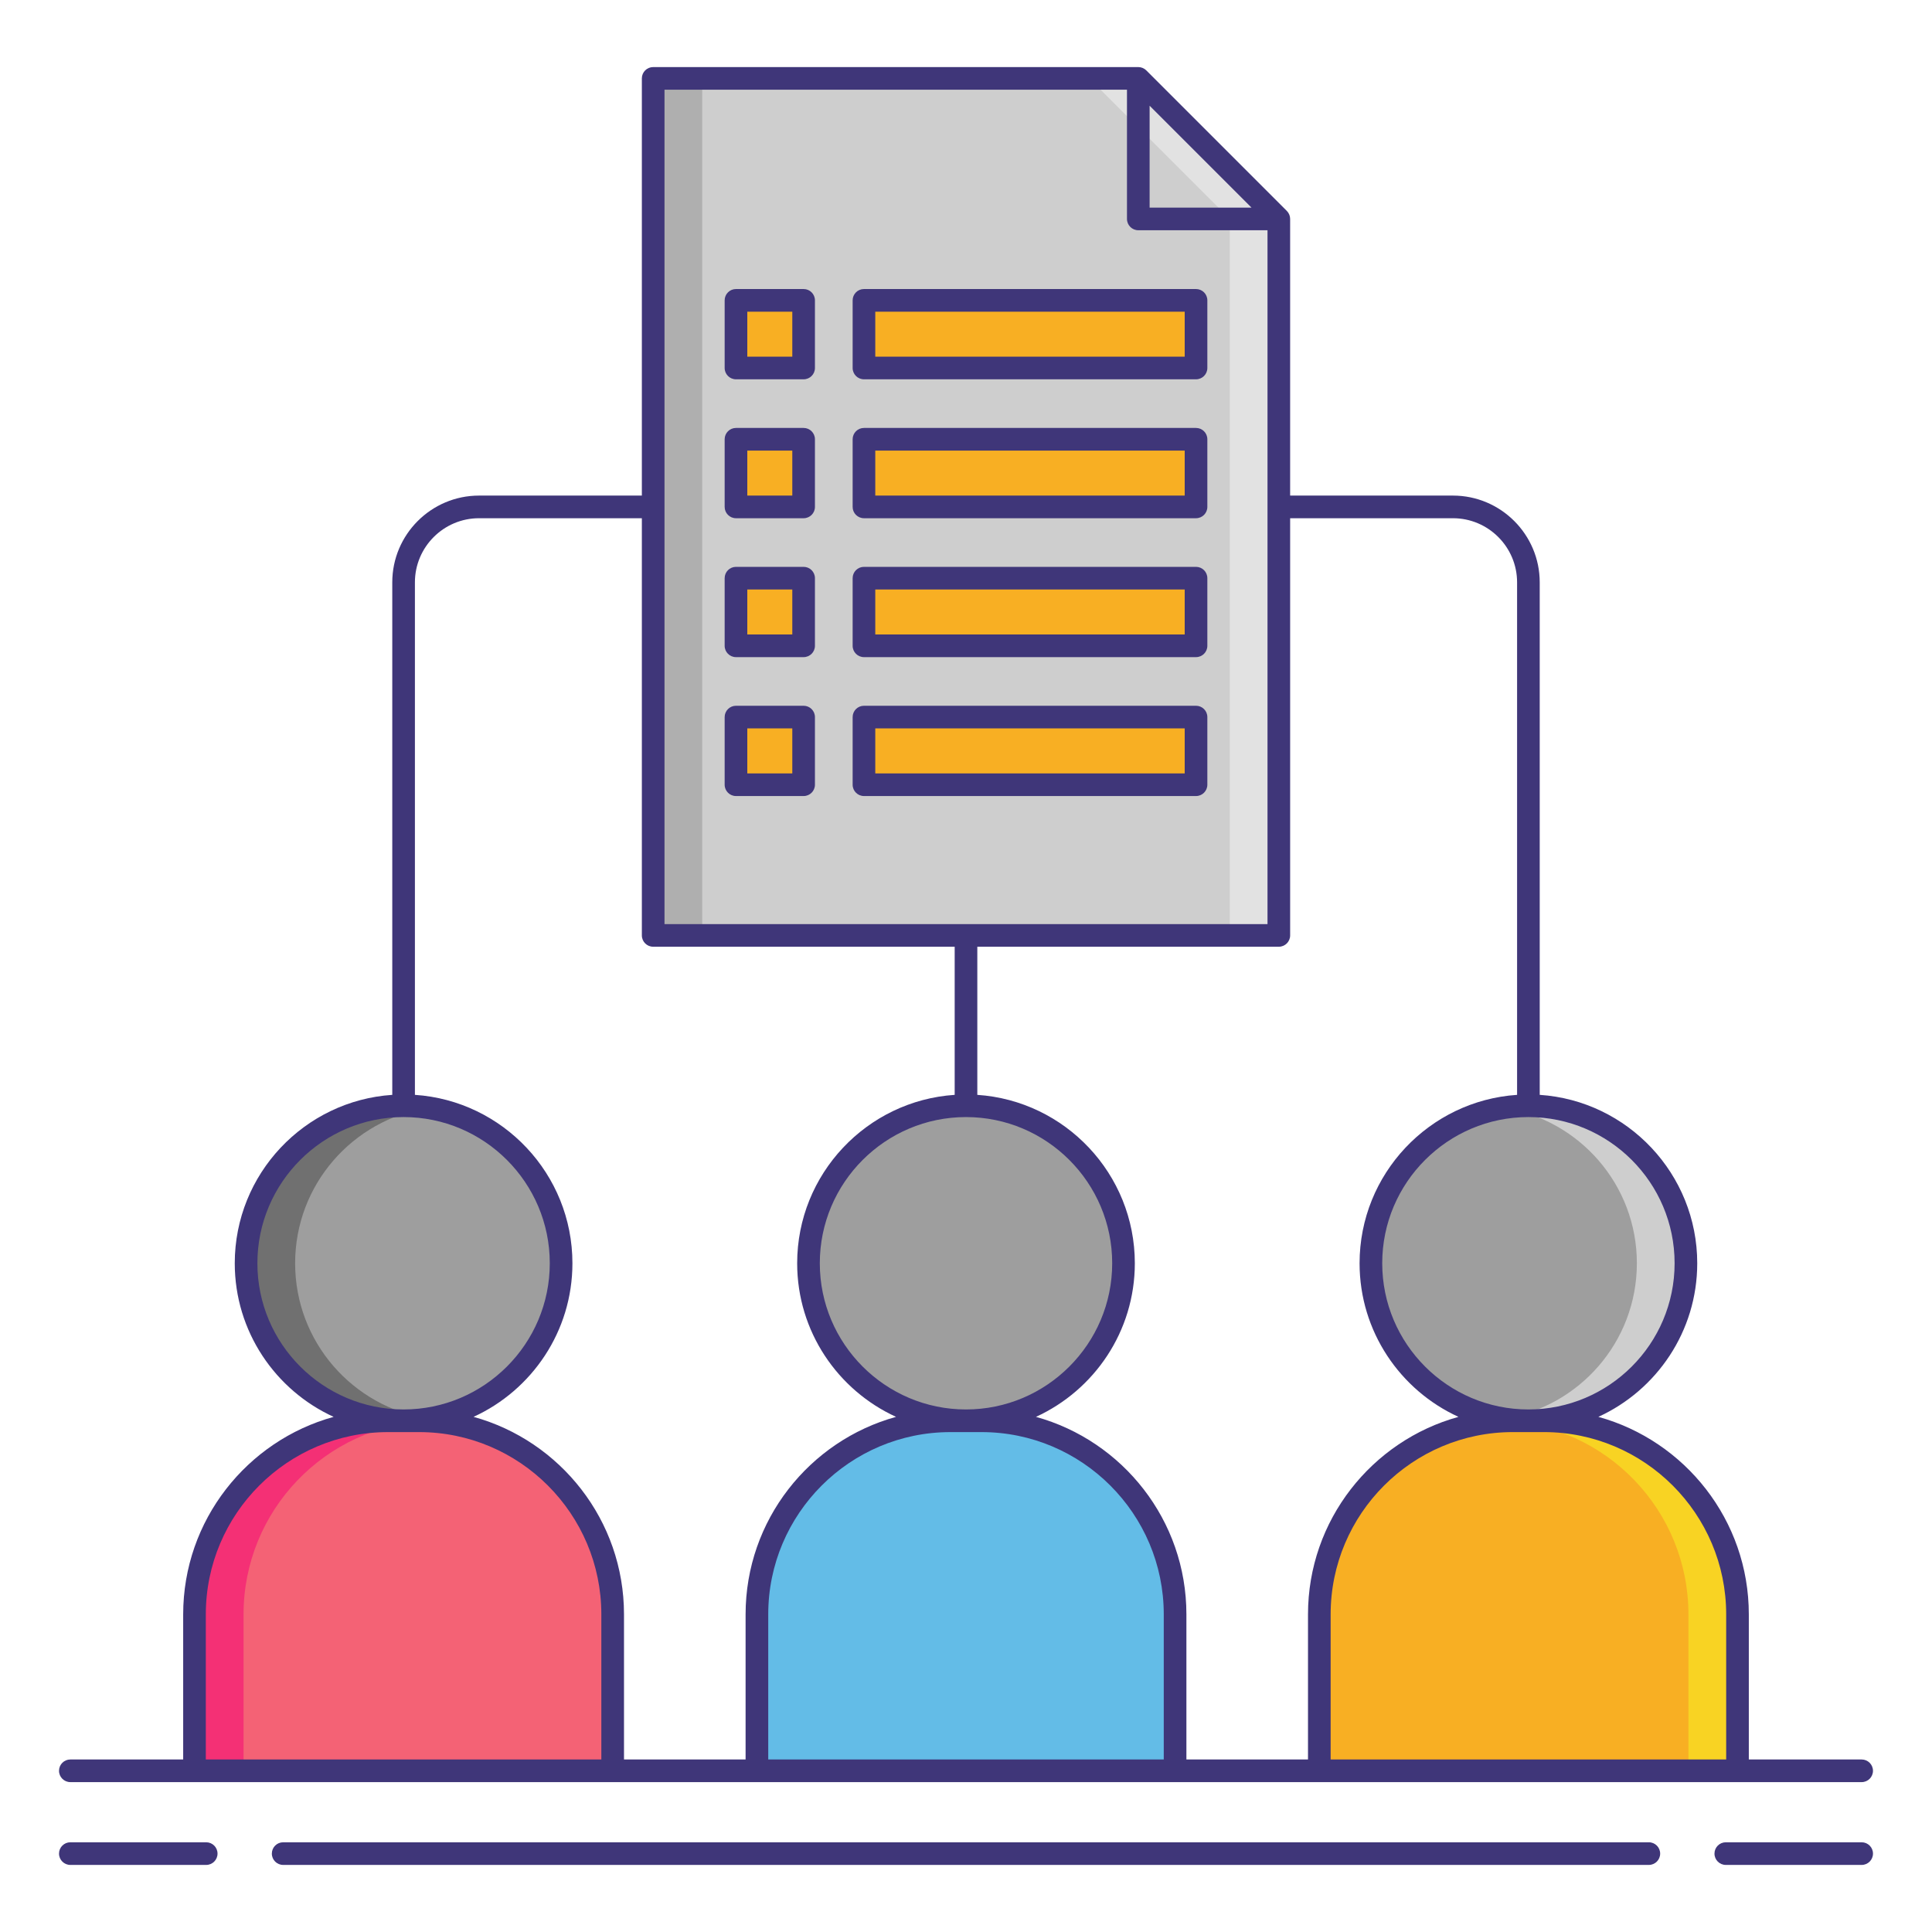 <?xml version="1.0" encoding="utf-8"?>
<!-- Generator: Adobe Illustrator 23.0.3, SVG Export Plug-In . SVG Version: 6.00 Build 0)  -->
<svg version="1.1" id="Layer_1" xmlns="http://www.w3.org/2000/svg" xmlns:xlink="http://www.w3.org/1999/xlink" x="0px" y="0px"
	 viewBox="0 0 256 256" style="enable-background:new 0 0 256 256;" xml:space="preserve">
<style type="text/css">
	.st0{fill:#F87023;}
	.st1{fill:#F8AF23;}
	.st2{fill:#CECECE;}
	.st3{fill:#AFAFAF;}
	.st4{fill:#63BCE7;}
	.st5{fill:#63E2E7;}
	.st6{fill:#9E9E9E;}
	.st7{fill:#707070;}
	.st8{fill:#3F3679;}
	.st9{fill:#E2E2E2;}
	.st10{fill:#6377E7;}
	.st11{fill:#F46275;}
	.st12{fill:#F8D323;}
	.st13{fill:#F43075;}
	.st14{fill:#F48875;}
</style>
<g>
	<circle class="st6" cx="53.477" cy="167.388" r="20.871"/>
	<g>
		<path class="st7" d="M39.106,167.388c0-10.418,7.642-19.029,17.621-20.593c-1.062-0.166-2.142-0.278-3.25-0.278
			c-11.527,0-20.871,9.344-20.871,20.871c0,11.527,9.344,20.871,20.871,20.871c1.108,0,2.188-0.112,3.25-0.278
			C46.748,186.417,39.106,177.807,39.106,167.388z"/>
	</g>
	<path class="st11" d="M81.183,234.64H25.772v-20.728c0-14.167,11.485-25.652,25.652-25.652h4.107
		c14.167,0,25.652,11.485,25.652,25.652V234.64z"/>
	<g>
		<path class="st13" d="M56.727,188.29c-0.397-0.018-0.795-0.03-1.197-0.03h-4.107c-14.167,0-25.652,11.485-25.652,25.652v20.728
			h6.5v-20.728C32.272,200.146,43.116,188.915,56.727,188.29z"/>
	</g>
	<circle class="st6" cx="128" cy="167.388" r="20.871"/>
	<path class="st4" d="M155.705,234.64h-55.411v-20.728c0-14.167,11.485-25.652,25.652-25.652h4.107
		c14.167,0,25.652,11.485,25.652,25.652V234.64z"/>
	<circle class="st6" cx="202.523" cy="167.388" r="20.871"/>
	<g>
		<path class="st2" d="M202.523,146.517c-1.108,0-2.188,0.112-3.25,0.278c9.979,1.564,17.621,10.175,17.621,20.593
			c0,10.418-7.642,19.029-17.621,20.593c1.062,0.166,2.142,0.278,3.25,0.278c11.527,0,20.871-9.344,20.871-20.871
			C223.394,155.862,214.05,146.517,202.523,146.517z"/>
	</g>
	<path class="st1" d="M230.228,234.64h-55.411v-20.728c0-14.167,11.485-25.652,25.652-25.652h4.107
		c14.167,0,25.652,11.485,25.652,25.652V234.64z"/>
	<g>
		<path class="st12" d="M204.576,188.26h-4.107c-0.401,0-0.8,0.012-1.197,0.03c13.611,0.625,24.455,11.856,24.455,25.622v20.728h6.5
			v-20.728C230.228,199.744,218.743,188.26,204.576,188.26z"/>
	</g>
	<polygon class="st2" points="169.451,29.008 150.83,10.388 86.549,10.388 86.549,123.946 169.451,123.946 	"/>
	<g>
		<polygon class="st9" points="150.83,10.387 144.33,10.387 162.951,29.008 162.951,123.946 169.451,123.946 169.451,29.008 		"/>
	</g>
	<g>
		<rect x="86.549" y="10.387" class="st3" width="6.5" height="113.558"/>
	</g>
	<g>
		<rect x="97.521" y="39.798" class="st1" width="8.962" height="8.962"/>
		<rect x="114.479" y="39.798" class="st1" width="44" height="8.962"/>
	</g>
	<g>
		<rect x="97.521" y="58.204" class="st1" width="8.962" height="8.962"/>
		<rect x="114.479" y="58.204" class="st1" width="44" height="8.962"/>
	</g>
	<g>
		<rect x="97.521" y="76.611" class="st1" width="8.962" height="8.962"/>
		<rect x="114.479" y="76.611" class="st1" width="44" height="8.962"/>
	</g>
	<g>
		<rect x="97.521" y="95.017" class="st1" width="8.962" height="8.962"/>
		<rect x="114.479" y="95.017" class="st1" width="44" height="8.962"/>
	</g>
	<g>
		<path class="st8" d="M27.323,244.112H9.32c-0.828,0-1.5,0.671-1.5,1.5s0.672,1.5,1.5,1.5h18.003c0.828,0,1.5-0.671,1.5-1.5
			S28.151,244.112,27.323,244.112z"/>
		<path class="st8" d="M246.68,244.112h-18.003c-0.828,0-1.5,0.671-1.5,1.5s0.672,1.5,1.5,1.5h18.003c0.828,0,1.5-0.671,1.5-1.5
			S247.508,244.112,246.68,244.112z"/>
		<path class="st8" d="M218.479,244.112H37.521c-0.828,0-1.5,0.671-1.5,1.5s0.672,1.5,1.5,1.5h180.959c0.828,0,1.5-0.671,1.5-1.5
			S219.308,244.112,218.479,244.112z"/>
		<path class="st8" d="M9.32,236.14h16.451h55.411h19.112h55.41h19.112h55.411h16.451c0.828,0,1.5-0.671,1.5-1.5s-0.672-1.5-1.5-1.5
			h-14.951v-19.228c0-12.473-8.457-23.002-19.936-26.171c7.721-3.531,13.101-11.322,13.101-20.352
			c0-11.831-9.233-21.54-20.871-22.315V77.167c0-6.341-5.159-11.5-11.5-11.5h-21.571V29.008c0-0.398-0.158-0.779-0.439-1.061
			L151.891,9.327c-0.281-0.281-0.663-0.439-1.061-0.439H86.549c-0.828,0-1.5,0.671-1.5,1.5v55.279H63.478
			c-6.341,0-11.5,5.159-11.5,11.5v67.907c-11.638,0.775-20.871,10.484-20.871,22.315c0,9.029,5.38,16.821,13.101,20.352
			c-11.479,3.169-19.936,13.698-19.936,26.171v19.228H9.32c-0.828,0-1.5,0.671-1.5,1.5S8.492,236.14,9.32,236.14z M101.795,233.14
			v-19.228c0-13.318,10.834-24.152,24.151-24.152h4.107c13.317,0,24.151,10.834,24.151,24.152v19.228H101.795z M128,148.018
			c10.682,0,19.371,8.69,19.371,19.371s-8.689,19.371-19.371,19.371s-19.371-8.689-19.371-19.371S117.318,148.018,128,148.018z
			 M204.576,189.759c13.317,0,24.152,10.834,24.152,24.152v19.228h-52.411v-19.228c0-13.318,10.835-24.152,24.152-24.152H204.576z
			 M221.894,167.389c0,10.681-8.689,19.371-19.371,19.371s-19.371-8.689-19.371-19.371s8.689-19.371,19.371-19.371
			S221.894,156.708,221.894,167.389z M192.522,68.667c4.687,0,8.5,3.813,8.5,8.5v67.907c-11.638,0.775-20.871,10.484-20.871,22.315
			c0,9.03,5.381,16.821,13.102,20.352c-11.479,3.169-19.936,13.698-19.936,26.171v19.228h-16.112v-19.228
			c0-12.473-8.457-23.002-19.935-26.171c7.721-3.531,13.101-11.322,13.101-20.352c0-11.831-9.233-21.54-20.871-22.315v-19.628
			h39.951c0.828,0,1.5-0.671,1.5-1.5V68.667H192.522z M152.33,14.009l13.5,13.5h-13.5V14.009z M88.049,11.888h61.281v17.121
			c0,0.829,0.672,1.5,1.5,1.5h17.121v91.938H88.049V11.888z M63.478,68.667h21.571v55.279c0,0.829,0.672,1.5,1.5,1.5H126.5v19.628
			c-11.638,0.775-20.871,10.484-20.871,22.315c0,9.029,5.38,16.821,13.101,20.352c-11.479,3.169-19.935,13.698-19.935,26.171v19.228
			H82.683v-19.228c0-12.473-8.457-23.002-19.936-26.171c7.721-3.531,13.102-11.322,13.102-20.352
			c0-11.831-9.233-21.54-20.871-22.315V77.167C54.978,72.479,58.791,68.667,63.478,68.667z M34.106,167.389
			c0-10.681,8.689-19.371,19.371-19.371s19.371,8.69,19.371,19.371s-8.689,19.371-19.371,19.371S34.106,178.07,34.106,167.389z
			 M27.271,213.912c0-13.318,10.835-24.152,24.152-24.152h4.106c13.317,0,24.152,10.834,24.152,24.152v19.228H27.271V213.912z"/>
		<path class="st8" d="M97.521,50.26h8.963c0.828,0,1.5-0.671,1.5-1.5v-8.962c0-0.829-0.672-1.5-1.5-1.5h-8.963
			c-0.828,0-1.5,0.671-1.5,1.5v8.962C96.021,49.589,96.692,50.26,97.521,50.26z M99.021,41.298h5.963v5.962h-5.963V41.298z"/>
		<path class="st8" d="M114.479,50.26h44c0.828,0,1.5-0.671,1.5-1.5v-8.962c0-0.829-0.672-1.5-1.5-1.5h-44
			c-0.828,0-1.5,0.671-1.5,1.5v8.962C112.979,49.589,113.651,50.26,114.479,50.26z M115.979,41.298h41v5.962h-41V41.298z"/>
		<path class="st8" d="M97.521,68.667h8.963c0.828,0,1.5-0.671,1.5-1.5v-8.962c0-0.829-0.672-1.5-1.5-1.5h-8.963
			c-0.828,0-1.5,0.671-1.5,1.5v8.962C96.021,67.995,96.692,68.667,97.521,68.667z M99.021,59.705h5.963v5.962h-5.963V59.705z"/>
		<path class="st8" d="M114.479,68.667h44c0.828,0,1.5-0.671,1.5-1.5v-8.962c0-0.829-0.672-1.5-1.5-1.5h-44
			c-0.828,0-1.5,0.671-1.5,1.5v8.962C112.979,67.995,113.651,68.667,114.479,68.667z M115.979,59.705h41v5.962h-41V59.705z"/>
		<path class="st8" d="M97.521,87.073h8.963c0.828,0,1.5-0.671,1.5-1.5v-8.962c0-0.829-0.672-1.5-1.5-1.5h-8.963
			c-0.828,0-1.5,0.671-1.5,1.5v8.962C96.021,86.402,96.692,87.073,97.521,87.073z M99.021,78.111h5.963v5.962h-5.963V78.111z"/>
		<path class="st8" d="M114.479,87.073h44c0.828,0,1.5-0.671,1.5-1.5v-8.962c0-0.829-0.672-1.5-1.5-1.5h-44
			c-0.828,0-1.5,0.671-1.5,1.5v8.962C112.979,86.402,113.651,87.073,114.479,87.073z M115.979,78.111h41v5.962h-41V78.111z"/>
		<path class="st8" d="M97.521,105.479h8.963c0.828,0,1.5-0.671,1.5-1.5v-8.962c0-0.829-0.672-1.5-1.5-1.5h-8.963
			c-0.828,0-1.5,0.671-1.5,1.5v8.962C96.021,104.808,96.692,105.479,97.521,105.479z M99.021,96.517h5.963v5.962h-5.963V96.517z"/>
		<path class="st8" d="M114.479,105.479h44c0.828,0,1.5-0.671,1.5-1.5v-8.962c0-0.829-0.672-1.5-1.5-1.5h-44
			c-0.828,0-1.5,0.671-1.5,1.5v8.962C112.979,104.808,113.651,105.479,114.479,105.479z M115.979,96.517h41v5.962h-41V96.517z"/>
	</g>
</g>
</svg>
